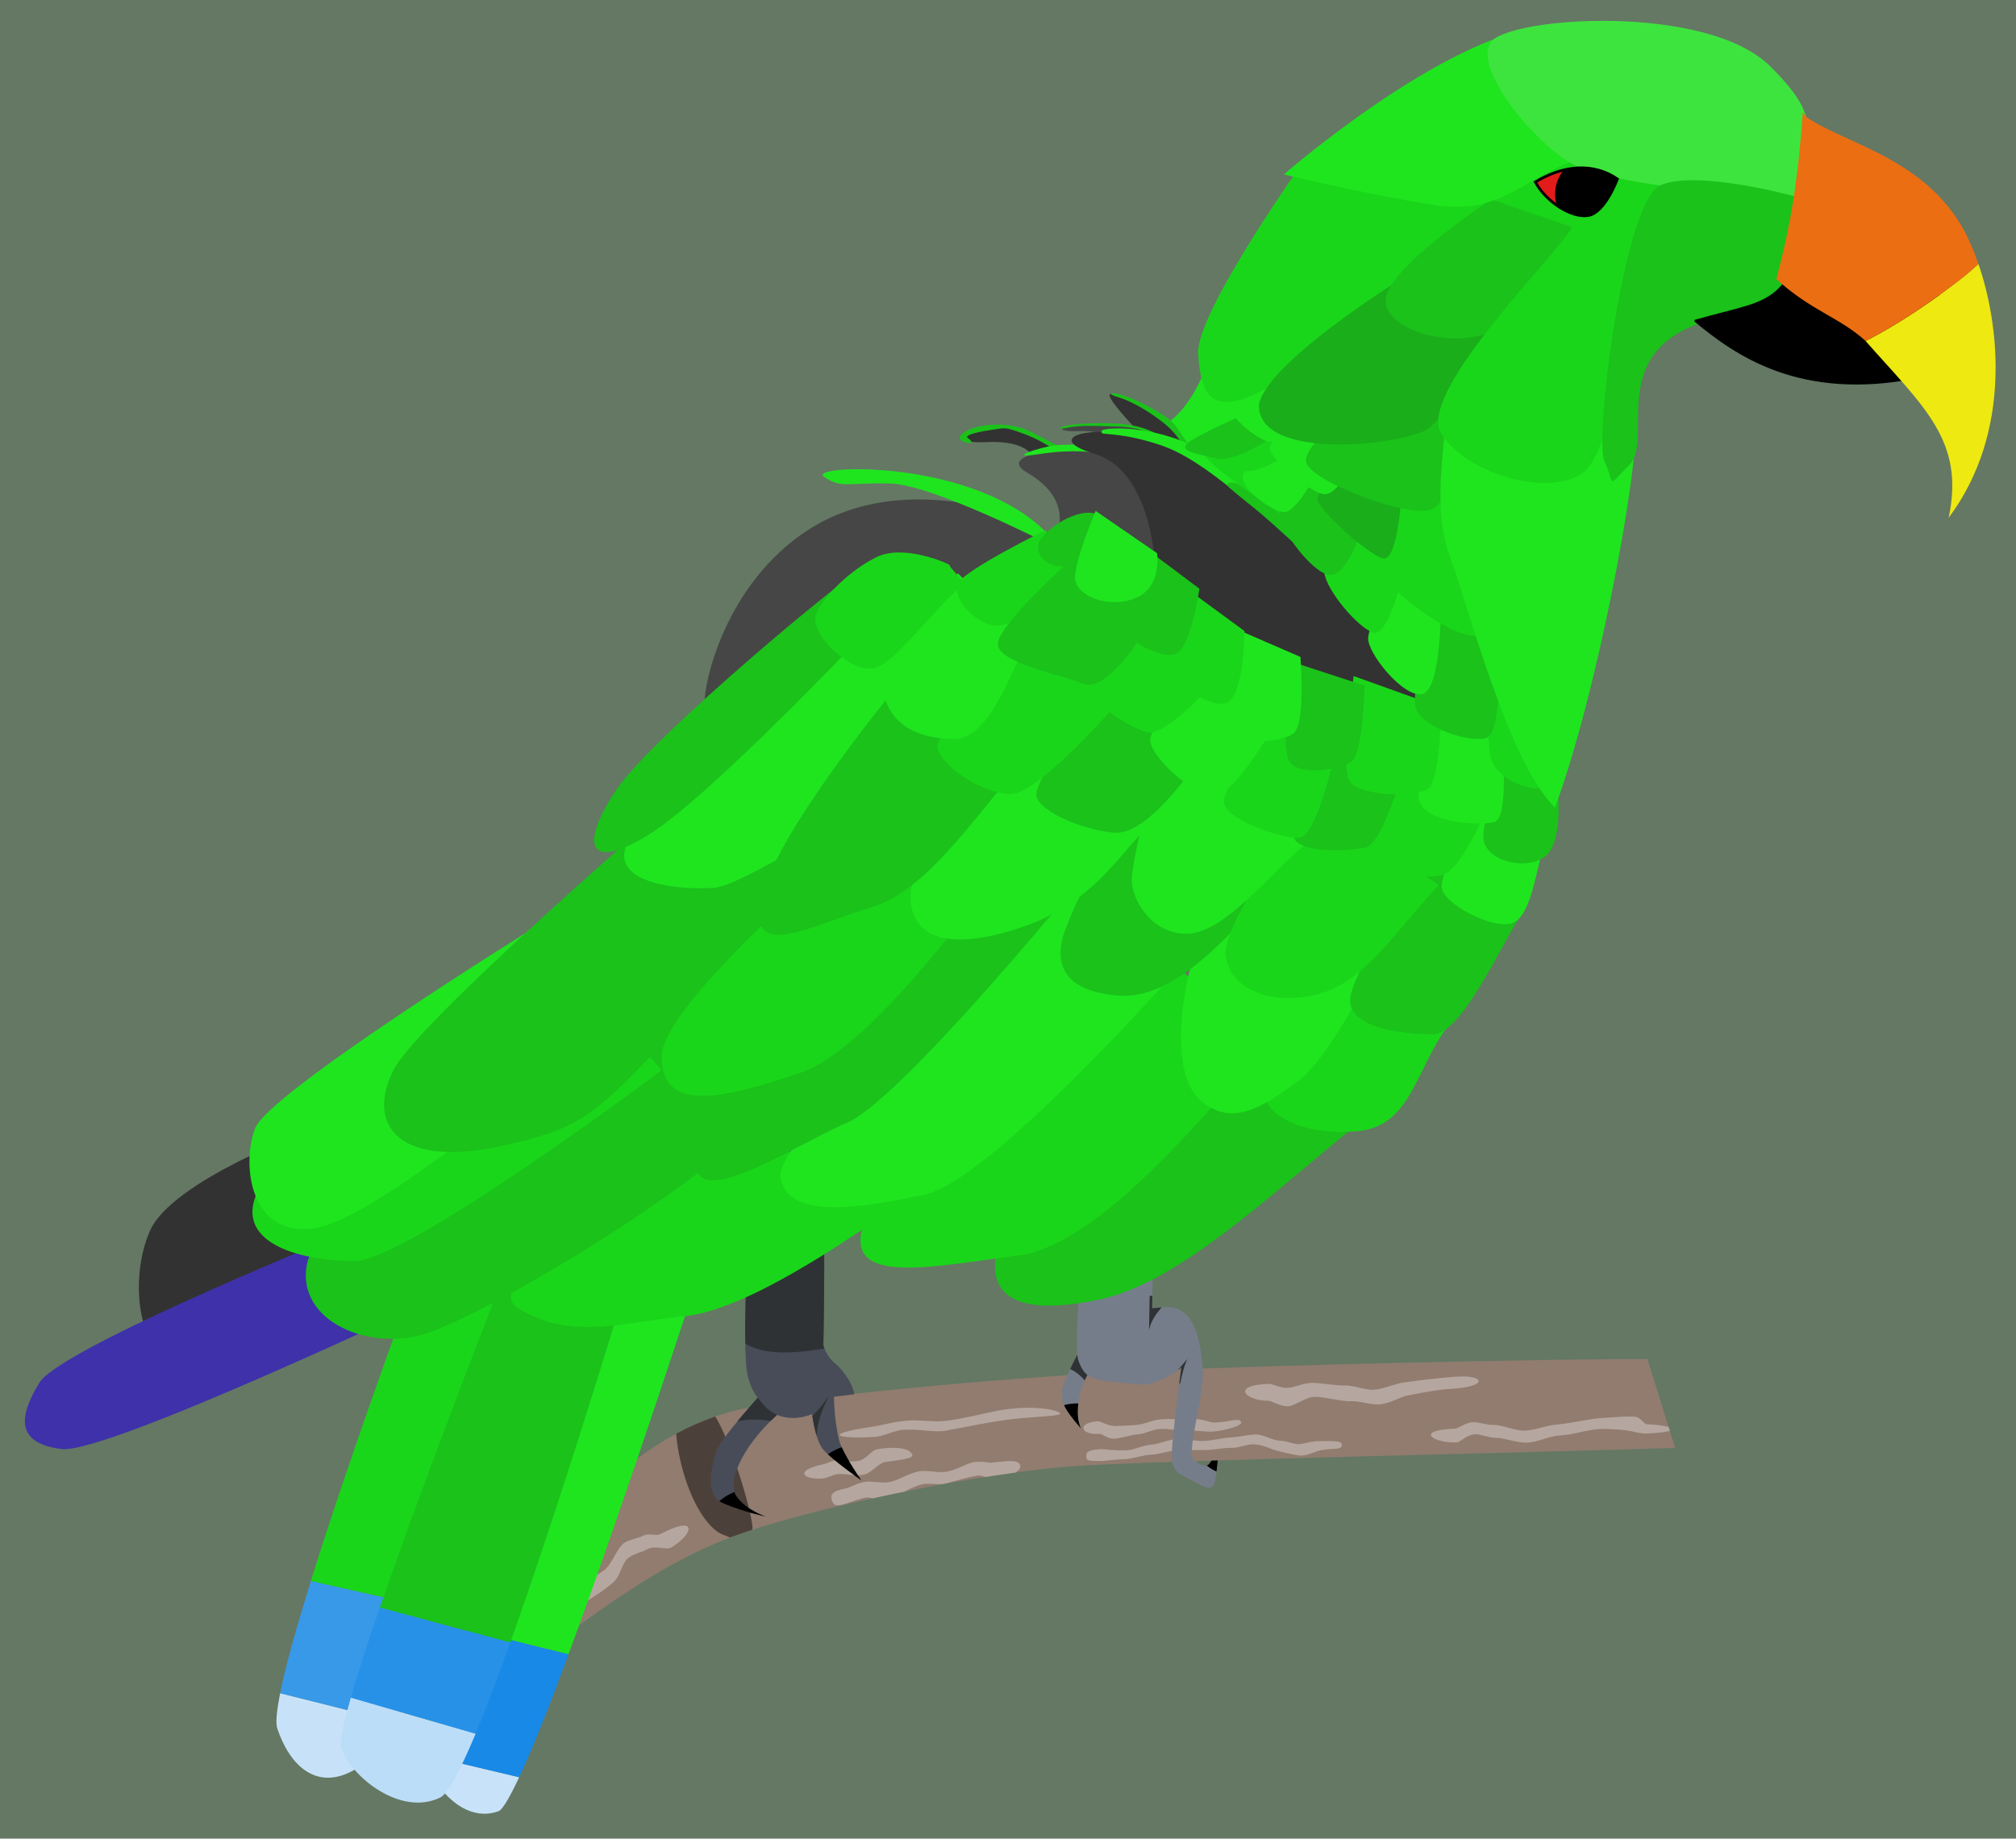 <?xml version="1.0" encoding="UTF-8" standalone="no"?>
<!-- Created with Inkscape (http://www.inkscape.org/) -->

<svg
   xmlns:dc="http://purl.org/dc/elements/1.1/"
   xmlns:cc="http://creativecommons.org/ns#"
   xmlns:rdf="http://www.w3.org/1999/02/22-rdf-syntax-ns#"
   xmlns:svg="http://www.w3.org/2000/svg"
   xmlns="http://www.w3.org/2000/svg"
   xmlns:sodipodi="http://sodipodi.sourceforge.net/DTD/sodipodi-0.dtd"
   xmlns:inkscape="http://www.inkscape.org/namespaces/inkscape"
   width="205.74mm"
   height="187.678mm"
   viewBox="0 0 729 665"
   id="svg2"
   version="1.1"
   inkscape:version="0.91 r13725"
   sodipodi:docname="parrot.svg"
   inkscape:export-filename="C:\Users\Matthew\Desktop\Drawings\parrot_desktop.png"
   inkscape:export-xdpi="146.16542"
   inkscape:export-ydpi="146.16542">
  <title
     id="title4380">Parrot</title>
  <defs
     id="defs4" />
  <sodipodi:namedview
     id="base"
     pagecolor="#ffffff"
     bordercolor="#666666"
     borderopacity="1.0"
     inkscape:pageopacity="0.0"
     inkscape:pageshadow="2"
     inkscape:zoom="1"
     inkscape:cx="223.42194"
     inkscape:cy="483.746"
     inkscape:document-units="px"
     inkscape:current-layer="layer4"
     showgrid="false"
     inkscape:snap-intersection-paths="true"
     inkscape:object-nodes="true"
     inkscape:snap-global="false"
     inkscape:window-width="1536"
     inkscape:window-height="801"
     inkscape:window-x="-8"
     inkscape:window-y="-8"
     inkscape:window-maximized="1"
     showguides="false"
     fit-margin-top="0"
     fit-margin-left="0"
     fit-margin-right="0"
     fit-margin-bottom="0"
     inkscape:object-paths="true" />
  <g
     inkscape:groupmode="layer"
     id="layer2"
     inkscape:label="background"
     transform="translate(9,7.546)"
     sodipodi:insensitive="true">
    <rect
       style="color:#000000;clip-rule:nonzero;display:inline;overflow:visible;visibility:visible;opacity:1;isolation:auto;mix-blend-mode:normal;color-interpolation:sRGB;color-interpolation-filters:linearRGB;solid-color:#000000;solid-opacity:1;fill:#647864;fill-opacity:1;fill-rule:nonzero;stroke:none;stroke-width:3;stroke-linecap:butt;stroke-linejoin:miter;stroke-miterlimit:4;stroke-dasharray:none;stroke-dashoffset:0;stroke-opacity:1;color-rendering:auto;image-rendering:auto;shape-rendering:auto;text-rendering:auto;enable-background:accumulate"
       id="rect4257"
       width="729"
       height="665"
       x="-9"
       y="-7.546"
       ry="0" />
  </g>
  <g
     inkscape:label="body"
     inkscape:groupmode="layer"
     id="layer1"
     style="display:inline"
     sodipodi:insensitive="true"
     transform="translate(73.255,-140.268)">
    <rect
       style="color:#000000;clip-rule:nonzero;display:inline;overflow:visible;visibility:visible;opacity:1;isolation:auto;mix-blend-mode:normal;color-interpolation:sRGB;color-interpolation-filters:linearRGB;solid-color:#000000;solid-opacity:1;fill:#1ad61a;fill-opacity:1;fill-rule:nonzero;stroke:none;stroke-width:1;stroke-linecap:butt;stroke-linejoin:miter;stroke-miterlimit:4;stroke-dasharray:none;stroke-dashoffset:0;stroke-opacity:1;color-rendering:auto;image-rendering:auto;shape-rendering:auto;text-rendering:auto;enable-background:accumulate"
       id="rect4234"
       width="83.527"
       height="48.358"
       x="452.256"
       y="189.615" />
  </g>
  <g
     style="display:none"
     sodipodi:insensitive="true"
     transform="translate(9,7.546)"
     inkscape:label="feet copy"
     id="g4258"
     inkscape:groupmode="layer">
    <path
       style="fill:#917c6f;fill-rule:evenodd;stroke:#000000;stroke-width:1px;stroke-linecap:butt;stroke-linejoin:miter;stroke-opacity:1"
       d="m 208.227,531.953 c 0,0 22.141,-25.304 54.824,-30.575 32.684,-5.272 96.47,-11.07 143.387,-13.179 46.917,-2.109 143.914,-4.217 180.288,-4.217 l 10.016,32.157 c -45.863,1.581 -174.489,4.217 -212.971,6.326 -38.482,2.109 -102.796,16.342 -128.099,25.831 -25.304,9.489 -50.08,27.412 -77.492,49.026"
       id="path4269"
       inkscape:connector-curvature="0"
       sodipodi:nodetypes="cssccssc" />
    <path
       inkscape:connector-curvature="0"
       id="path4309"
       d="m 266.214,496.633 c 0,0 -15.288,16.869 -16.342,21.086 -1.054,4.217 -4.744,15.288 2.636,18.45 7.38,3.163 15.288,4.744 15.288,4.744 0,0 -6.853,-2.109 -10.543,-7.38 -3.69,-5.272 2.636,-19.505 17.923,-32.157"
       style="fill:#767d8a;fill-opacity:1;fill-rule:evenodd;stroke:#000000;stroke-width:1px;stroke-linecap:butt;stroke-linejoin:miter;stroke-opacity:1" />
    <path
       sodipodi:nodetypes="cccscccscc"
       inkscape:connector-curvature="0"
       id="path4311"
       d="m 289.007,439.912 -27.823,10.654 c 0,0 -1.429,21.577 -0.325,36.196 0.768,7.868 4.342,11.595 6.141,13.693 5.928,6.916 16.191,6.228 24.188,-0.545 l -0.755,-2.013 9.488,-1.158 c -0.38,-2.965 -3.18,-8.137 -7.032,-11.216 -2.246,-1.795 -3.834,-5.023 -4.156,-6.531 0.459,-22.048 0.274,-39.08 0.274,-39.08 z"
       style="fill:#767d8a;fill-opacity:1;fill-rule:evenodd;stroke:#000000;stroke-width:1px;stroke-linecap:butt;stroke-linejoin:miter;stroke-opacity:1" />
    <path
       inkscape:connector-curvature="0"
       id="path4313"
       d="m 284.481,502.52 c 0,0 1.054,10.543 4.217,14.233 3.163,3.69 13.706,11.07 13.706,11.07 0,0 -6.853,-10.016 -7.907,-14.233 -1.054,-4.217 -2.636,-13.706 -1.581,-22.141"
       style="fill:#767d8a;fill-opacity:1;fill-rule:evenodd;stroke:#000000;stroke-width:1px;stroke-linecap:butt;stroke-linejoin:miter;stroke-opacity:1" />
    <path
       sodipodi:nodetypes="ccsc"
       inkscape:connector-curvature="0"
       id="path4315"
       d="m 386.011,487.096 c -2.666,2.711 -7.524,14.491 -4.14,21.998 -6.145,-7.124 -6.736,-8.842 -6.947,-12.631 -0.211,-3.789 6.947,-16.42 6.947,-16.42"
       style="fill:#767d8a;fill-opacity:1;fill-rule:evenodd;stroke:#000000;stroke-width:1px;stroke-linecap:butt;stroke-linejoin:miter;stroke-opacity:1" />
    <path
       sodipodi:nodetypes="cssccsssccscssccc"
       inkscape:connector-curvature="0"
       id="path4317"
       d="m 381.438,456.043 c 0,0 -1.933,24.656 -0.482,28.523 1.45,3.868 2.9,5.801 6.768,6.768 3.868,0.967 16.92,1.936 16.92,1.936 7.735,-0.967 13.537,-6.285 13.537,-6.285 0,0 -3.385,25.623 -3.385,30.457 0,4.834 0.001,6.768 4.836,9.186 4.834,2.417 9.668,6.285 10.635,1.934 0.482,-2.168 0.842,-5.295 1.084,-7.889 l -2.293,0.068 c -0.234,0.342 -0.447,0.658 -0.725,1.051 -1.107,1.566 -3.428,0.642 -5.801,-1.449 -2.497,-3.596 4.35,-24.109 3.383,-33.295 -0.967,-9.185 -2.618,-22.278 -13.254,-21.795 -3.627,0.165 -1.732,0.068 -5.054,0.358 l 0.217,-10.4 z"
       style="fill:#767d8a;fill-opacity:1;fill-rule:evenodd;stroke:#000000;stroke-width:1px;stroke-linecap:butt;stroke-linejoin:miter;stroke-opacity:1" />
    <path
       inkscape:connector-curvature="0"
       id="path4319"
       d="m 407.884,452.256 -0.421,20.209"
       style="fill:none;fill-rule:evenodd;stroke:#000000;stroke-width:1px;stroke-linecap:butt;stroke-linejoin:miter;stroke-opacity:1" />
    <path
       inkscape:connector-curvature="0"
       id="path4321"
       d="m 431.35,520.672 -2.293,0.068 c -0.234,0.342 -0.447,0.658 -0.725,1.051 -0.266,0.377 -0.604,0.606 -0.994,0.713 1.031,0.831 2.242,1.622 3.572,2.162 0.174,-1.343 0.322,-2.732 0.439,-3.994 z"
       style="fill:#000000;fill-opacity:1;fill-rule:evenodd;stroke:#000000;stroke-width:1px;stroke-linecap:butt;stroke-linejoin:miter;stroke-opacity:1" />
    <path
       inkscape:connector-curvature="0"
       id="path4323"
       d="m 380.615,500.053 c -1.513,-0.03 -3.166,0.17 -4.838,0.604 0.829,1.965 2.498,4.27 6.094,8.439 -1.203,-2.669 -1.353,-5.878 -0.941,-9.027 -0.106,-0.004 -0.207,-0.013 -0.314,-0.016 z"
       style="fill:#000000;fill-rule:evenodd;stroke:#000000;stroke-width:1px;stroke-linecap:butt;stroke-linejoin:miter;stroke-opacity:1" />
    <path
       inkscape:connector-curvature="0"
       id="path4325"
       d="m 256.564,532.094 c -2.041,0.792 -3.89,1.96 -5.451,3.291 0.415,0.296 0.874,0.562 1.395,0.785 7.38,3.163 15.287,4.744 15.287,4.744 0,0 -6.853,-2.107 -10.543,-7.379 -0.296,-0.423 -0.52,-0.909 -0.688,-1.441 z"
       style="fill:#000000;fill-opacity:1;fill-rule:evenodd;stroke:#000000;stroke-width:1px;stroke-linecap:butt;stroke-linejoin:miter;stroke-opacity:1" />
    <path
       inkscape:connector-curvature="0"
       id="path4327"
       d="m 295.367,515.893 c -1.886,0.661 -3.539,1.538 -4.982,2.564 4.184,3.878 12.02,9.367 12.02,9.367 0,0 -4.894,-7.17 -7.037,-11.932 z"
       style="fill:#000000;fill-opacity:1;fill-rule:evenodd;stroke:#000000;stroke-width:1px;stroke-linecap:butt;stroke-linejoin:miter;stroke-opacity:1" />
  </g>
  <g
     inkscape:groupmode="layer"
     id="layer13"
     inkscape:label="feet"
     transform="translate(9,7.546)"
     style="display:inline"
     sodipodi:insensitive="true">
    <path
       sodipodi:nodetypes="cssccssc"
       inkscape:connector-curvature="0"
       id="path4430"
       d="m 208.227,531.953 c 0,0 22.141,-25.304 54.824,-30.575 32.684,-5.272 96.47,-11.07 143.387,-13.179 46.917,-2.109 143.914,-4.217 180.288,-4.217 l 10.016,32.157 c -45.863,1.581 -174.489,4.217 -212.971,6.326 -38.482,2.109 -102.796,16.342 -128.099,25.831 -25.304,9.489 -50.08,27.412 -77.492,49.026"
       style="fill:#917c6f;fill-rule:evenodd;stroke:none;stroke-width:1px;stroke-linecap:butt;stroke-linejoin:miter;stroke-opacity:1" />
    <path
       style="fill:#4c413a;fill-opacity:1;fill-rule:evenodd;stroke:none;stroke-width:1px;stroke-linecap:butt;stroke-linejoin:miter;stroke-opacity:1"
       d="m 258.629,512.322 c -5.1,1.752 -9.834,3.903 -14.139,6.23 1.01,12.541 6.527,28.968 14.572,35.186 1.737,1.342 3.585,1.65 4.945,2.367 0.222,-0.084 0.442,-0.181 0.664,-0.264 1.195,-0.448 2.521,-0.911 3.908,-1.381 1.082,-0.372 2.224,-0.747 3.404,-1.129 1.5e-4,-6.2e-4 -1.6e-4,-10e-4 0,-0.002 0.056,-0.23 0.109,-0.433 0.168,-0.682 -0.534,-7.507 -8.504,-32.703 -13.523,-40.326 z"
       transform="translate(-9,-7.546)"
       id="path4382"
       inkscape:connector-curvature="0"
       sodipodi:nodetypes="ccsccccccc" />
    <path
       style="fill:#484c58;fill-opacity:1;fill-rule:evenodd;stroke:none;stroke-width:1px;stroke-linecap:butt;stroke-linejoin:miter;stroke-opacity:1"
       d="m 266.214,496.633 c 0,0 -15.288,16.869 -16.342,21.086 -1.054,4.217 -4.744,15.288 2.636,18.45 7.38,3.163 15.288,4.744 15.288,4.744 0,0 -6.853,-2.109 -10.543,-7.38 -3.69,-5.272 2.636,-19.505 17.923,-32.157"
       id="path4424"
       inkscape:connector-curvature="0" />
    <path
       style="fill:#484c58;fill-opacity:1;fill-rule:evenodd;stroke:none;stroke-width:1px;stroke-linecap:butt;stroke-linejoin:miter;stroke-opacity:1"
       d="m 289.007,439.912 -27.823,10.654 c 0,0 -1.429,21.577 -0.325,36.196 0.768,7.868 4.342,11.595 6.141,13.693 5.928,6.916 16.191,6.228 24.188,-0.545 l -0.755,-2.013 9.488,-1.158 c -0.38,-2.965 -3.18,-8.137 -7.032,-11.216 -2.246,-1.795 -3.834,-5.023 -4.156,-6.531 0.459,-22.048 0.274,-39.08 0.274,-39.08 z"
       id="path4332"
       inkscape:connector-curvature="0"
       sodipodi:nodetypes="cccscccscc" />
    <path
       style="fill:#484c58;fill-opacity:1;fill-rule:evenodd;stroke:none;stroke-width:1px;stroke-linecap:butt;stroke-linejoin:miter;stroke-opacity:1"
       d="m 284.481,502.52 c 0,0 1.054,10.543 4.217,14.233 3.163,3.69 13.706,11.07 13.706,11.07 0,0 -6.853,-10.016 -7.907,-14.233 -1.054,-4.217 -2.636,-13.706 -1.581,-22.141"
       id="path4426"
       inkscape:connector-curvature="0" />
    <path
       style="fill:#767d8a;fill-opacity:1;fill-rule:evenodd;stroke:none;stroke-width:1px;stroke-linecap:butt;stroke-linejoin:miter;stroke-opacity:1"
       d="m 386.011,487.096 c -2.666,2.711 -7.524,14.491 -4.14,21.998 -6.145,-7.124 -6.736,-8.842 -6.947,-12.631 -0.211,-3.789 6.947,-16.42 6.947,-16.42"
       id="path4354"
       inkscape:connector-curvature="0"
       sodipodi:nodetypes="ccsc" />
    <path
       style="fill:#b5a79f;fill-opacity:1;fill-rule:evenodd;stroke:none;stroke-width:1px;stroke-linecap:butt;stroke-linejoin:miter;stroke-opacity:1"
       d="m 388.2,506.496 c 1.236,0.171 3.604,1.873 6.464,1.728 2.16,-0.109 5.196,-0.139 7.848,-0.462 2.394,-0.292 4.673,-1.413 7.145,-1.806 4.266,-0.679 8.626,0.254 12.185,-0.157 3.672,-0.424 6.497,1.162 7.944,1.162 5.751,0 9.776,-2.191 10.064,0.109 0.088,0.702 -3.97,2.524 -9.937,3.142 -2.695,0.279 -5.78,-0.459 -9.049,-0.309 -3.338,0.152 -7.158,-0.847 -10.572,-0.59 -2.631,0.199 -5.109,1.689 -7.541,1.885 -3.278,0.264 -6.173,1.454 -8.637,1.612 -2.713,0.175 -4.454,-1.844 -5.519,-1.751 -6.613,0.575 -8.734,-3.99 -0.395,-4.565 z"
       id="path4405"
       inkscape:connector-curvature="0"
       sodipodi:nodetypes="cssssssssssssc" />
    <path
       style="fill:#b5a79f;fill-opacity:1;fill-rule:evenodd;stroke:none;stroke-width:1px;stroke-linecap:butt;stroke-linejoin:miter;stroke-opacity:1"
       d="m 389.128,516.582 c 1.387,-0.05 4.886,0.692 9.673,0.376 2.551,-0.168 5.332,-1.746 8.491,-1.99 2.96,-0.228 5.999,-1.822 9.286,-2.046 3.02,-0.206 6.685,0.851 9.82,0.707 3.21,-0.148 6.556,-1.125 9.686,-1.287 3.069,-0.158 6.055,-0.964 8.885,-1.06 2.878,-0.098 6.277,2.207 8.755,2.231 2.633,0.026 5.7,1.615 7.566,1.222 2.653,-0.558 4.808,-0.983 5.93,-1.019 8.079,-0.252 9.163,0.17 9.006,1.602 -0.165,1.498 -3.179,0.985 -6.945,1.539 -2.573,0.379 -5.06,2.058 -7.929,2.058 -1.192,0 -4.97,-0.85 -8.391,-1.695 -2.627,-0.649 -4.757,-2.116 -8.479,-2.374 -2.273,-0.158 -5.494,1.353 -7.971,1.282 -3.188,-0.092 -6.503,0.796 -9.832,0.772 -3.483,-0.025 -6.851,0.127 -10.254,0.204 -2.987,0.067 -6.295,1.379 -9.017,1.48 -3.371,0.125 -6.47,1.473 -9.132,1.577 -4.718,0.186 -7.806,0.712 -8.894,0.712 -5.438,0 -5.649,-0.061 -5.554,-2.272 0.067,-1.56 2.732,-1.788 5.302,-2.02 z"
       id="path4407"
       inkscape:connector-curvature="0"
       sodipodi:nodetypes="csssssssssssssssssssssc" />
    <path
       style="fill:#767d8a;fill-opacity:1;fill-rule:evenodd;stroke:none;stroke-width:1px;stroke-linecap:butt;stroke-linejoin:miter;stroke-opacity:1"
       d="m 381.438,456.043 c 0,0 -1.933,24.656 -0.482,28.523 1.45,3.868 2.9,5.801 6.768,6.768 3.868,0.967 16.92,1.936 16.92,1.936 7.735,-0.967 13.537,-6.285 13.537,-6.285 0,0 -3.385,25.623 -3.385,30.457 0,4.834 0.001,6.768 4.836,9.186 4.834,2.417 9.668,6.285 10.635,1.934 0.482,-2.168 0.842,-5.295 1.084,-7.889 l -2.293,0.068 c -0.234,0.342 -0.447,0.658 -0.725,1.051 -1.107,1.566 -3.428,0.642 -5.801,-1.449 -2.497,-3.596 4.35,-24.109 3.383,-33.295 -0.967,-9.185 -2.618,-22.278 -13.254,-21.795 -3.627,0.165 -1.732,0.068 -5.054,0.358 l 0.217,-10.4 z"
       id="path4334"
       inkscape:connector-curvature="0"
       sodipodi:nodetypes="cssccsssccscssccc" />
    <path
       style="fill:none;fill-rule:evenodd;stroke:none;stroke-width:1px;stroke-linecap:butt;stroke-linejoin:miter;stroke-opacity:1"
       d="m 407.884,452.256 -0.421,20.209"
       id="path4336"
       inkscape:connector-curvature="0" />
    <path
       style="fill:#000000;fill-opacity:1;fill-rule:evenodd;stroke:none;stroke-width:1px;stroke-linecap:butt;stroke-linejoin:miter;stroke-opacity:1"
       d="m 431.35,520.672 -2.293,0.068 c -0.234,0.342 -0.447,0.658 -0.725,1.051 -0.266,0.377 -0.604,0.606 -0.994,0.713 1.031,0.831 2.242,1.622 3.572,2.162 0.174,-1.343 0.322,-2.732 0.439,-3.994 z"
       id="path4359"
       inkscape:connector-curvature="0" />
    <path
       style="fill:#000000;fill-rule:evenodd;stroke:none;stroke-width:1px;stroke-linecap:butt;stroke-linejoin:miter;stroke-opacity:1"
       d="m 380.615,500.053 c -1.513,-0.03 -3.166,0.17 -4.838,0.604 0.829,1.965 2.498,4.27 6.094,8.439 -1.203,-2.669 -1.353,-5.878 -0.941,-9.027 -0.106,-0.004 -0.207,-0.013 -0.314,-0.016 z"
       id="path4364"
       inkscape:connector-curvature="0" />
    <path
       style="fill:#000000;fill-opacity:1;fill-rule:evenodd;stroke:none;stroke-width:1px;stroke-linecap:butt;stroke-linejoin:miter;stroke-opacity:1"
       d="m 256.564,532.094 c -2.041,0.792 -3.89,1.96 -5.451,3.291 0.415,0.296 0.874,0.562 1.395,0.785 7.38,3.163 15.287,4.744 15.287,4.744 0,0 -6.853,-2.107 -10.543,-7.379 -0.296,-0.423 -0.52,-0.909 -0.688,-1.441 z"
       id="path4370"
       inkscape:connector-curvature="0" />
    <path
       style="fill:#b5a79f;fill-opacity:1;fill-rule:evenodd;stroke:none;stroke-width:1px;stroke-linecap:butt;stroke-linejoin:miter;stroke-opacity:1"
       d="m 289.13,521.924 c 1.188,-0.153 2.433,-1.131 3.929,-1.2 2.699,-0.125 5.873,0.66 8.577,0.061 2.717,-0.602 4.449,-3.821 6.603,-4.169 5.485,-0.885 10.439,-0.708 12.208,1.239 1.769,1.946 -1.415,2.3 -9.2,3.362 -2.692,0.367 -4.845,3.84 -7.714,4.538 -3.098,0.753 -6.357,-0.308 -9.272,-0.147 -2.193,0.121 -4.126,1.526 -6.015,1.625 -6.723,0.354 -10.616,-2.831 0.885,-5.308 z"
       id="path4398"
       inkscape:connector-curvature="0"
       sodipodi:nodetypes="cssssssssc" />
    <path
       style="fill:#000000;fill-opacity:1;fill-rule:evenodd;stroke:none;stroke-width:1px;stroke-linecap:butt;stroke-linejoin:miter;stroke-opacity:1"
       d="m 295.367,515.893 c -1.886,0.661 -3.539,1.538 -4.982,2.564 4.184,3.878 12.02,9.367 12.02,9.367 0,0 -4.894,-7.17 -7.037,-11.932 z"
       id="path4375"
       inkscape:connector-curvature="0" />
    <path
       style="fill:#2f3235;fill-opacity:1;fill-rule:evenodd;stroke:none;stroke-width:1px;stroke-linecap:butt;stroke-linejoin:miter;stroke-opacity:1"
       d="m 298.008,447.457 -17.877,6.846 -10.1,6.492 c -0.251,4.474 -0.729,14.86 -0.523,25.141 6.682,4.231 17.176,3.704 28.625,1.82 -0.186,-0.464 -0.328,-0.886 -0.398,-1.217 0.459,-22.048 0.273,-39.082 0.273,-39.082 z"
       transform="translate(-9,-7.546)"
       id="path4342"
       inkscape:connector-curvature="0" />
    <path
       style="fill:#2f3235;fill-opacity:1;fill-rule:evenodd;stroke:none;stroke-width:1px;stroke-linecap:butt;stroke-linejoin:miter;stroke-opacity:1"
       d="m 274,505.549 c -1.339,1.5 -4.079,4.592 -7.352,8.562 3.986,-0.942 7.929,-0.75 12.043,-0.209 0.736,-0.732 1.514,-1.463 2.311,-2.191 -1.859,-0.804 -3.561,-2.027 -5.002,-3.709 -0.545,-0.636 -1.257,-1.449 -2,-2.453 z"
       transform="translate(-9,-7.546)"
       id="path4349"
       inkscape:connector-curvature="0" />
    <path
       style="fill:#2f3235;fill-opacity:1;fill-rule:evenodd;stroke:none;stroke-width:1px;stroke-linecap:butt;stroke-linejoin:miter;stroke-opacity:1"
       d="m 299.742,504.846 c -1.852,2.542 -3.656,5.126 -5.998,7.232 0.265,1.815 0.747,4.57 1.533,7.145 0.369,-5.381 2.282,-9.95 4.465,-14.377 z"
       transform="translate(-9,-7.546)"
       id="path4363"
       inkscape:connector-curvature="0" />
    <path
       style="fill:#2f3235;fill-opacity:1;fill-rule:evenodd;stroke:none;stroke-width:1px;stroke-linecap:butt;stroke-linejoin:miter;stroke-opacity:1"
       d="m 389.58,489.965 c -0.74,1.392 -1.7,3.249 -2.623,5.191 2.074,0.97 3.784,2.372 5.307,4.111 0.314,-0.723 0.638,-1.366 0.961,-1.969 -1.471,-1.141 -2.372,-2.791 -3.27,-5.186 -0.169,-0.451 -0.289,-1.206 -0.375,-2.148 z"
       transform="translate(-9,-7.546)"
       id="path4368"
       inkscape:connector-curvature="0" />
    <path
       style="fill:#2f3235;fill-opacity:1;fill-rule:evenodd;stroke:none;stroke-width:1px;stroke-linecap:butt;stroke-linejoin:miter;stroke-opacity:1"
       d="m 429.359,491.479 c -1.176,1.447 -2.353,2.854 -3.529,4.133 0.842,-0.633 1.35,-1.08 1.35,-1.08 0,0 -0.324,2.498 -0.74,5.773 l 0.293,0.211 c 0.445,-2.007 1.172,-5.892 2.627,-9.037 z"
       transform="translate(-9,-7.546)"
       id="path4377"
       inkscape:connector-curvature="0" />
    <path
       style="fill:#b5a79f;fill-opacity:1;fill-rule:evenodd;stroke:none;stroke-width:1px;stroke-linecap:butt;stroke-linejoin:miter;stroke-opacity:1"
       d="m 306.343,508.473 c 2.151,-0.12 7.016,-1.768 13.21,-2.24 4.137,-0.315 8.964,0.679 13.611,0.114 7.955,-0.968 16.042,-3.544 23.052,-4.341 8.236,-0.937 14.92,0.041 17.168,1.005 3.909,1.675 -4.546,1.464 -15.567,2.639 -8.579,0.914 -18.851,3.226 -25.155,4.313 -3.808,0.656 -9.025,-0.737 -15.076,-0.372 -3.296,0.199 -7.011,2.364 -10.104,2.559 -12.704,0.801 -20.531,-0.739 -1.141,-3.677 z"
       id="path4396"
       inkscape:connector-curvature="0"
       sodipodi:nodetypes="cssssssssc" />
    <path
       style="fill:#b5a79f;fill-opacity:1;fill-rule:evenodd;stroke:none;stroke-width:1px;stroke-linecap:butt;stroke-linejoin:miter;stroke-opacity:1"
       d="m 365.395,528.434 c -1.848,0 -4.256,0.344 -6.834,0.602 -0.919,0.092 -4.011,-0.753 -6.855,-0.1 -2.989,0.687 -5.809,2.885 -9.932,3.422 -3.125,0.407 -6.345,-0.777 -9.648,-0.148 -3.759,0.715 -7.23,3.283 -10.719,3.852 -3.02,0.492 -6.304,-0.523 -8.664,-0.1 -3.232,0.58 -5.661,2.193 -6.779,2.357 -5.5,1.031 -6.016,2.406 -4.812,5.156 1.203,2.75 7.345,-1.178 12.33,-1.865 0.473,-0.065 1.202,0.113 2.109,0.307 3.753,-0.827 7.578,-1.626 11.43,-2.41 1.909,-0.994 3.923,-2.003 6.188,-2.609 2.569,-0.688 6.162,0.308 8.672,-0.342 4.17,-1.08 8.086,-2.221 11.188,-2.814 1.217,-0.233 2.306,0.095 3.238,0.459 3.663,-0.576 7.279,-1.115 10.82,-1.596 1.408,-0.796 2.055,-1.718 1.75,-2.709 -0.344,-1.117 -1.633,-1.461 -3.48,-1.461 z"
       transform="translate(-9,-7.546)"
       id="path4400"
       inkscape:connector-curvature="0" />
    <path
       style="fill:#b5a79f;fill-opacity:1;fill-rule:evenodd;stroke:none;stroke-width:1px;stroke-linecap:butt;stroke-linejoin:miter;stroke-opacity:1"
       d="m 450.016,492.973 c 1.281,0.051 3.873,1.517 6.492,1.46 2.409,-0.052 5.417,-1.649 8.594,-1.818 2.442,-0.13 9.355,1.077 12.078,0.942 3.317,-0.165 7.459,1.772 10.729,1.539 3.263,-0.233 7.631,-2.199 10.622,-2.614 10.864,-1.508 18.289,-2.186 21.485,-2.186 7.65,0 8.912,3.765 -4.859,4.53 -3.673,0.204 -9.383,1.185 -14.964,2.328 -3.564,0.73 -6.251,2.894 -10.402,3.238 -3.131,0.26 -6.775,-1.269 -10.075,-1.137 -3.882,0.155 -10.338,-1.8 -13.811,-1.554 -2.778,0.197 -6.93,3.296 -9.122,3.374 -2.948,0.105 -5.782,-1.982 -7.15,-1.982 -8.415,0 -13.77,-5.738 0.383,-6.12 z"
       id="path4409"
       inkscape:connector-curvature="0"
       sodipodi:nodetypes="csssssssssssssc" />
    <path
       style="fill:#b5a79f;fill-opacity:1;fill-rule:evenodd;stroke:none;stroke-width:1px;stroke-linecap:butt;stroke-linejoin:miter;stroke-opacity:1"
       d="m 588.652,512.34 c -2.701,0.035 -6.021,0.339 -9.32,0.533 -5.079,0.299 -10.748,1.909 -16.668,2.396 -3.76,0.31 -7.569,2.035 -11.268,2.172 -3.471,0.128 -8.399,-2.172 -11.412,-2.08 -2.377,0.073 -5.355,-1.058 -7.25,-0.977 -2.974,0.128 -5.261,2.252 -6.562,2.332 -15.835,0.671 -6.843,5.502 0.672,4.965 1.278,-0.091 3.539,-2.856 6.715,-2.93 1.82,-0.042 4.972,1.285 7.242,1.291 3.236,0.009 7.362,1.755 11.135,1.748 3.917,-0.007 8,-2.408 12.07,-2.594 5.346,-0.244 10.804,-2.476 15.709,-2.369 3.744,0.081 7.47,0.232 10.51,0.902 2.42,0.534 4.038,0.839 5.861,0.73 4.102,-0.243 6.513,-0.568 7.74,-0.92 l -0.441,-1.422 c -1.805,-0.504 -4.99,-0.907 -7.969,-1.014 -0.973,-0.035 -2.107,-2.514 -4.293,-2.697 -0.739,-0.062 -1.57,-0.08 -2.471,-0.068 z"
       transform="translate(-9,-7.546)"
       id="path4411"
       inkscape:connector-curvature="0" />
    <path
       style="fill:#b5a79f;fill-opacity:1;fill-rule:evenodd;stroke:none;stroke-width:1px;stroke-linecap:butt;stroke-linejoin:miter;stroke-opacity:1"
       d="m 188.998,580.619 c 7.55,-5.58 17.087,-10.007 23.769,-15.848 2.715,-2.373 3.013,-7.075 5.543,-8.922 2.178,-1.591 4.788,-1.916 6.728,-3.056 2.742,-1.61 6.872,0.438 8.658,-0.617 8.127,-4.802 9.974,-12.19 -4.063,-4.802 -1.335,0.703 -4.258,-0.46 -5.859,0.43 -1.791,0.995 -4.958,1.401 -6.937,2.608 -2.597,1.583 -4.734,8.173 -7.381,9.982 -12.494,8.542 -24.89,13.576 -24.89,13.576 z"
       id="path4416"
       inkscape:connector-curvature="0"
       sodipodi:nodetypes="csssssssscc" />
    <path
       style="fill:#2f3235;fill-opacity:1;fill-rule:evenodd;stroke:none;stroke-width:1px;stroke-linecap:butt;stroke-linejoin:miter;stroke-opacity:1"
       d="m 416.699,468.654 -0.98,0.082 -0.219,12.342 c 0.67,-3.261 2.523,-5.87 4.58,-8.201 -0.9,0.046 -1.146,0.076 -3.475,0.279 l 0.094,-4.502 z"
       transform="translate(-9,-7.546)"
       id="path4418"
       inkscape:connector-curvature="0" />
  </g>
  <g
     inkscape:groupmode="layer"
     id="layer12"
     inkscape:label="tail-feathers"
     transform="translate(73.255,-140.268)"
     style="display:inline"
     sodipodi:insensitive="true">
    <path
       style="fill:#c7e2f8;fill-opacity:1;fill-rule:evenodd;stroke:none;stroke-width:1px;stroke-linecap:butt;stroke-linejoin:miter;stroke-opacity:1"
       d="m 131.52,614.689 -39.215,-9.842 c -1.197,6.073 -1.718,10.697 -1.051,12.699 5,15 16,24 31,13 2.343,-1.718 5.579,-7.632 9.266,-15.857 z"
       id="path4419"
       transform="translate(-64.255,147.815)"
       inkscape:connector-curvature="0" />
    <path
       style="fill:#3799e8;fill-opacity:1;fill-rule:evenodd;stroke:none;stroke-width:1px;stroke-linecap:butt;stroke-linejoin:miter;stroke-opacity:1"
       d="m 147.066,574.076 -43.65,-9.83 c -5.022,16.125 -9.152,30.662 -11.111,40.602 l 39.215,9.842 c 4.593,-10.248 9.972,-24.638 15.547,-40.613 z"
       id="path4417"
       transform="translate(-64.255,147.815)"
       inkscape:connector-curvature="0" />
    <path
       style="fill:#1ad61a;fill-opacity:1;fill-rule:evenodd;stroke:none;stroke-width:1px;stroke-linecap:butt;stroke-linejoin:miter;stroke-opacity:1"
       d="m 186.254,449.547 -45,5 c 0,0 -22.94,61.865 -37.838,109.699 l 43.65,9.83 c 18.592,-53.276 39.188,-124.529 39.188,-124.529 z"
       id="path4305"
       transform="translate(-64.255,147.815)"
       inkscape:connector-curvature="0" />
    <path
       style="fill:#c8e3f9;fill-opacity:1;fill-rule:evenodd;stroke:none;stroke-width:1px;stroke-linecap:butt;stroke-linejoin:miter;stroke-opacity:1"
       d="m 178.736,635.246 -32.197,-7.639 c -0.403,2.378 -0.593,4.248 -0.285,4.939 4,9 14,19 25,15 1.55,-0.564 4.256,-5.433 7.482,-12.301 z"
       id="path4403"
       transform="translate(-64.255,147.815)"
       inkscape:connector-curvature="0" />
    <path
       style="fill:#1889e7;fill-opacity:1;fill-rule:evenodd;stroke:none;stroke-width:1px;stroke-linecap:butt;stroke-linejoin:miter;stroke-opacity:1"
       d="m 196.586,590.754 -36.607,-9.051 c -6.738,20.378 -12.06,37.769 -13.439,45.904 l 32.197,7.639 c 4.8,-10.218 11.051,-26.089 17.85,-44.492 z"
       id="path4401"
       transform="translate(-64.255,147.815)"
       inkscape:connector-curvature="0" />
    <path
       style="fill:#1fe51f;fill-opacity:1;fill-rule:evenodd;stroke:none;stroke-width:1px;stroke-linecap:butt;stroke-linejoin:miter;stroke-opacity:1"
       d="m 243.254,454.547 -40,5 c 0,0 -26.357,70.987 -43.275,122.156 l 36.607,9.051 c 21.05,-56.984 46.668,-136.207 46.668,-136.207 z"
       id="path4312"
       transform="translate(-64.255,147.815)"
       inkscape:connector-curvature="0" />
    <path
       style="fill:#bcddf7;fill-opacity:1;fill-rule:evenodd;stroke:none;stroke-width:1px;stroke-linecap:butt;stroke-linejoin:miter;stroke-opacity:1"
       d="m 162.996,619.496 -45.119,-13.043 c -2.569,9.006 -4.305,16.218 -3.623,18.094 4,11 22,25 36,18 2.844,-1.422 7.384,-10.241 12.742,-23.051 z"
       id="path4391"
       transform="translate(-64.255,147.815)"
       inkscape:connector-curvature="0" />
    <path
       style="fill:#2791e7;fill-opacity:1;fill-rule:evenodd;stroke:none;stroke-width:1px;stroke-linecap:butt;stroke-linejoin:miter;stroke-opacity:1"
       d="m 175.525,586.494 -47.17,-12.627 c -4.414,12.762 -7.961,23.76 -10.479,32.586 l 45.119,13.043 c 3.822,-9.137 8.115,-20.666 12.529,-33.002 z"
       id="path4389"
       transform="translate(-64.255,147.815)"
       inkscape:connector-curvature="0" />
    <path
       style="fill:#1ac21a;fill-opacity:1;fill-rule:evenodd;stroke:none;stroke-width:1px;stroke-linecap:butt;stroke-linejoin:miter;stroke-opacity:1"
       d="m 173.254,453.547 c 0,0 -27.397,69.721 -44.898,120.32 l 47.17,12.627 c 19.855,-55.491 42.729,-131.947 42.729,-131.947 l -45,-1 z"
       id="path4307"
       transform="translate(-64.255,147.815)"
       inkscape:connector-curvature="0" />
    <path
       style="fill:#323232;fill-opacity:1;fill-rule:evenodd;stroke:none;stroke-width:1px;stroke-linecap:butt;stroke-linejoin:miter;stroke-opacity:1"
       d="m 38,549.362 c 0,0 -49,18 -57,36 -8,18 -4,47 11,47 15,0 78,-35 78,-35"
       id="path4366"
       inkscape:connector-curvature="0" />
    <path
       style="fill:#3f31a9;fill-opacity:1;fill-rule:evenodd;stroke:none;stroke-width:1px;stroke-linecap:butt;stroke-linejoin:miter;stroke-opacity:1"
       d="m 56,584.362 c 0,0 -107,43 -115,56 -8,13 -8,22 8,24 16,2 134,-54 134,-54"
       id="path4362"
       inkscape:connector-curvature="0" />
  </g>
  <g
     inkscape:groupmode="layer"
     id="layer8"
     inkscape:label="body-feathers-0"
     style="display:inline"
     sodipodi:insensitive="true"
     transform="translate(73.255,-140.268)">
    <path
       style="display:inline;fill:#1fe51f;fill-opacity:1;fill-rule:evenodd;stroke:none;stroke-width:1px;stroke-linecap:butt;stroke-linejoin:miter;stroke-opacity:1"
       d="m 379.593,289.766 c 0,0 -17.73,11.82 -21.821,11.138 -4.091,-0.682 -19.535,-1.864 -10.215,-6.865 9.319,-5.001 14.791,-19.77 14.791,-19.77"
       id="path4303"
       inkscape:connector-curvature="0"
       sodipodi:nodetypes="cssc" />
    <path
       style="fill:#323232;fill-opacity:1;fill-rule:evenodd;stroke:none;stroke-width:1px;stroke-linecap:butt;stroke-linejoin:miter;stroke-opacity:1"
       d="m 301.917,311.659 c 0,0 2.588,-12.364 -18.115,-11.502 -20.703,0.863 -1.15,-8.339 10.927,-4.601 12.077,3.738 23.003,12.364 23.003,12.364"
       id="path4285"
       inkscape:connector-curvature="0"
       sodipodi:nodetypes="cssc" />
    <path
       style="fill:#464646;fill-opacity:1;fill-rule:evenodd;stroke:none;stroke-width:1px;stroke-linecap:butt;stroke-linejoin:miter;stroke-opacity:1"
       d="m 290.685,325.385 c -9.034,-1.86 -43.31,-12.223 -72.273,6.908 -28.962,19.131 -37.465,54.47 -36.933,63.77 0.531,9.3 133.651,-48.89 133.651,-48.89"
       id="path4259"
       inkscape:connector-curvature="0" />
    <path
       style="fill:#1fe51f;fill-opacity:1;fill-rule:evenodd;stroke:none;stroke-width:1px;stroke-linecap:butt;stroke-linejoin:miter;stroke-opacity:1"
       d="m 305.642,336.893 c 0,0 -41.476,-21.232 -56.783,-21.726 -15.307,-0.494 -17.776,1.975 -24.195,-2.469 -6.419,-4.444 55.302,-6.913 81.472,21.232"
       id="path4245"
       inkscape:connector-curvature="0" />
    <path
       style="fill:#464646;fill-opacity:1;fill-rule:evenodd;stroke:none;stroke-width:1px;stroke-linecap:butt;stroke-linejoin:miter;stroke-opacity:1"
       d="m 305.907,339.39 c 0,0 13.131,-16.049 -7.781,-28.208 -15.505,-9.015 35.016,-11.672 46.689,-3.891 11.672,7.781 10.699,44.257 10.699,44.257"
       id="path4271"
       inkscape:connector-curvature="0"
       sodipodi:nodetypes="cssc" />
    <path
       style="fill:#1ac21a;fill-opacity:1;fill-rule:evenodd;stroke:none;stroke-width:1px;stroke-linecap:butt;stroke-linejoin:miter;stroke-opacity:1"
       d="m 307.998,302.884 c 0,0 -5.295,-3.767 -11.811,-6.007 -6.516,-2.24 -5.498,-1.935 -11.607,-1.018 -6.109,0.916 -8.96,2.036 -7.942,2.749 1.018,0.713 3.156,2.851 -1.12,1.527 -4.276,-1.324 0,-4.684 6.109,-5.804 6.109,-1.12 12.524,-0.204 15.884,1.222 3.36,1.425 12.931,6.618 12.931,6.618"
       id="path4289"
       inkscape:connector-curvature="0" />
    <path
       style="fill:#1fe51f;fill-opacity:1;fill-rule:evenodd;stroke:none;stroke-width:1px;stroke-linecap:butt;stroke-linejoin:miter;stroke-opacity:1"
       d="m 322.546,303.988 c 0,0 -7.331,-1.44 -20.028,0.524 -12.698,1.964 -0.131,-2.487 5.629,-3.142 5.76,-0.655 15.054,0 15.054,0"
       id="path4279"
       inkscape:connector-curvature="0"
       sodipodi:nodetypes="cssc" />
    <path
       style="fill:#464646;fill-opacity:1;fill-rule:evenodd;stroke:none;stroke-width:1px;stroke-linecap:butt;stroke-linejoin:miter;stroke-opacity:1"
       d="m 327.597,298.365 c 0,0 -3.092,-2.554 -11.157,-2.151 -8.066,0.403 -10.216,-2.823 12.367,-2.285 22.584,0.538 25.138,12.502 25.138,12.502"
       id="path4291"
       inkscape:connector-curvature="0" />
    <path
       style="fill:#323232;fill-opacity:1;fill-rule:evenodd;stroke:none;stroke-width:1px;stroke-linecap:butt;stroke-linejoin:miter;stroke-opacity:1"
       d="m 344.814,351.062 c 0,0 0.486,-39.88 -22.372,-46.689 -22.858,-6.809 6.809,-13.617 32.098,0 14.565,7.843 53.984,42.798 61.765,53.984 7.781,11.186 48.634,71.978 48.634,71.978"
       id="path4275"
       inkscape:connector-curvature="0"
       sodipodi:nodetypes="csssc" />
    <path
       style="fill:#323232;fill-opacity:1;fill-rule:evenodd;stroke:none;stroke-width:1px;stroke-linecap:butt;stroke-linejoin:miter;stroke-opacity:1"
       d="m 356.153,301.907 c 0,0 -2.999,-7.354 -16.487,-14.507 -13.489,-7.153 -18.189,-8.584 1.839,12.262"
       id="path4295"
       inkscape:connector-curvature="0"
       sodipodi:nodetypes="csc" />
    <path
       style="fill:#1ac21a;fill-opacity:1;fill-rule:evenodd;stroke:none;stroke-width:1px;stroke-linecap:butt;stroke-linejoin:miter;stroke-opacity:1"
       d="m 345.784,298.918 c 0,0 -4.433,-4.121 -15.422,-4.433 -10.989,-0.312 -13.736,-0.312 -18.045,0.562 -4.308,0.874 -2.997,-1.561 11.676,-1.748 14.673,-0.187 18.919,2.935 22.415,4.558"
       id="path4293"
       inkscape:connector-curvature="0" />
    <path
       style="fill:#1ac21a;fill-opacity:1;fill-rule:evenodd;stroke:none;stroke-width:1px;stroke-linecap:butt;stroke-linejoin:miter;stroke-opacity:1"
       d="m 353.757,300.237 c 0,0 -1.659,-3.319 -6.15,-6.931 -4.49,-3.612 -11.128,-7.809 -16.79,-9.469 -5.662,-1.659 -0.683,-2.636 9.273,2.44 9.957,5.076 11.128,7.028 12.788,9.469 1.659,2.44 4.295,6.345 4.295,6.345"
       id="path4297"
       inkscape:connector-curvature="0" />
    <path
       style="fill:#1fe51f;fill-opacity:1;fill-rule:evenodd;stroke:#1fe51f;stroke-width:1px;stroke-linecap:butt;stroke-linejoin:miter;stroke-opacity:1"
       d="m 371.985,316.381 c -14.379,-11.45 -21.302,-14.379 -27.426,-16.243 -6.124,-1.864 -10.917,-2.929 -18.107,-3.462 -7.189,-0.533 27.888,-6.699 52.96,21.143"
       id="path4281"
       inkscape:connector-curvature="0"
       sodipodi:nodetypes="cssc" />
    <path
       style="fill:#1ac21a;fill-opacity:1;fill-rule:evenodd;stroke:#1ac21a;stroke-width:1px;stroke-linecap:butt;stroke-linejoin:miter;stroke-opacity:1"
       d="m 403.139,343.807 c -6.391,-5.858 -15.71,-14.379 -19.438,-17.574 -3.728,-3.195 -7.988,-6.391 -11.982,-9.852 -3.994,-3.462 14.603,0.701 33.658,23.26"
       id="path4283"
       inkscape:connector-curvature="0"
       sodipodi:nodetypes="cssc" />
  </g>
  <g
     inkscape:groupmode="layer"
     id="layer9"
     inkscape:label="body-feathers-0-1"
     style="display:inline"
     sodipodi:insensitive="true"
     transform="translate(73.255,-140.268)">
    <path
       style="fill:#1ad61a;fill-opacity:1;fill-rule:evenodd;stroke:none;stroke-width:1px;stroke-linecap:butt;stroke-linejoin:miter;stroke-opacity:1"
       d="m 396.564,330.5 c 0,0 -28.302,-18.072 -33.757,-24.892 -5.456,-6.82 36.144,16.367 36.144,16.367"
       id="path4287"
       inkscape:connector-curvature="0" />
  </g>
  <g
     inkscape:groupmode="layer"
     id="layer7"
     inkscape:label="body-feathers"
     sodipodi:insensitive="true"
     style="display:inline"
     transform="translate(73.255,-140.268)">
    <path
       style="fill:#1ad61a;fill-opacity:1;fill-rule:evenodd;stroke:none;stroke-width:1px;stroke-linecap:butt;stroke-linejoin:miter;stroke-opacity:1"
       d="m 258,571.362 c -29,21 -63,43 -84,45 -21,2 -41,9 -60,-3 -19,-12 77,-63 77,-63"
       id="path4270"
       inkscape:connector-curvature="0" />
    <path
       style="fill:#1ac21a;fill-opacity:1;fill-rule:evenodd;stroke:none;stroke-width:1px;stroke-linecap:butt;stroke-linejoin:miter;stroke-opacity:1"
       d="m 206,540.362 c -23,28 -107,78 -128,83 -21,5 -45,-7 -40,-27 5,-20 140,-86 140,-86"
       id="path4274"
       inkscape:connector-curvature="0" />
    <path
       style="fill:#1ad61a;fill-opacity:1;fill-rule:evenodd;stroke:none;stroke-width:1px;stroke-linecap:butt;stroke-linejoin:miter;stroke-opacity:1"
       d="m 166,527.362 c 0,0 -92,69 -111,69 -19,0 -42,-6 -36,-23 6,-17 115,-82 115,-82"
       id="path4276"
       inkscape:connector-curvature="0" />
    <path
       style="fill:#1fe51f;fill-opacity:1;fill-rule:evenodd;stroke:none;stroke-width:1px;stroke-linecap:butt;stroke-linejoin:miter;stroke-opacity:1"
       d="m 138,517.362 c 0,0 -73,63 -97,67 -24,4 -27,-23 -22,-36 5,-13 100,-72 100,-72"
       id="path4278"
       inkscape:connector-curvature="0" />
    <path
       style="fill:#1ac21a;fill-opacity:1;fill-rule:evenodd;stroke:none;stroke-width:1px;stroke-linecap:butt;stroke-linejoin:miter;stroke-opacity:1"
       d="m 221,462.362 c -80,78 -72,83 -111,92 -39,9 -51,-7 -41,-27 10,-20 124,-117 124,-117"
       id="path4280"
       inkscape:connector-curvature="0" />
    <path
       style="fill:#1ac21a;fill-opacity:1;fill-rule:evenodd;stroke:none;stroke-width:1px;stroke-linecap:butt;stroke-linejoin:miter;stroke-opacity:1"
       d="m 417,547.362 c -31,25 -64,57 -93,63 -29,6 -40,-1 -37,-17 3,-16 92,-81 92,-81"
       id="path4284"
       inkscape:connector-curvature="0" />
    <path
       style="fill:#1ad61a;fill-opacity:1;fill-rule:evenodd;stroke:none;stroke-width:1px;stroke-linecap:butt;stroke-linejoin:miter;stroke-opacity:1"
       d="m 385,518.362 c -14,14 -58,72 -90,76 -32,4 -66,12 -55,-14 11,-26 98,-103 98,-103"
       id="path4286"
       inkscape:connector-curvature="0" />
    <path
       style="fill:#1fe51f;fill-opacity:1;fill-rule:evenodd;stroke:none;stroke-width:1px;stroke-linecap:butt;stroke-linejoin:miter;stroke-opacity:1"
       d="m 352,491.362 c 0,0 -67,76 -91,81 -24,5 -49,9 -52,-6 -3,-15 100,-116 100,-116"
       id="path4288"
       inkscape:connector-curvature="0" />
    <path
       style="fill:#1ac21a;fill-opacity:1;fill-rule:evenodd;stroke:none;stroke-width:1px;stroke-linecap:butt;stroke-linejoin:miter;stroke-opacity:1"
       d="m 315,461.362 c 0,0 -63,77 -82,85 -19,8 -60,36 -54,10 6,-26 102,-110 102,-110"
       id="path4290"
       inkscape:connector-curvature="0" />
    <path
       style="fill:#1ad61a;fill-opacity:1;fill-rule:evenodd;stroke:none;stroke-width:1px;stroke-linecap:butt;stroke-linejoin:miter;stroke-opacity:1"
       d="m 286,457.362 c 0,0 -43,62 -70,71 -27,9 -50,15 -50,-6 0,-21 83,-89 83,-89"
       id="path4282"
       inkscape:connector-curvature="0" />
    <path
       style="fill:#1ad61a;fill-opacity:1;fill-rule:evenodd;stroke:none;stroke-width:1px;stroke-linecap:butt;stroke-linejoin:miter;stroke-opacity:1"
       d="m 452,509.362 c -13,15 -14,38 -34,40 -20,2 -39,-6 -34,-21 5,-15 33,-41 33,-41"
       id="path4292"
       inkscape:connector-curvature="0" />
    <path
       style="fill:#1fe51f;fill-opacity:1;fill-rule:evenodd;stroke:none;stroke-width:1px;stroke-linecap:butt;stroke-linejoin:miter;stroke-opacity:1"
       d="m 422,493.362 c 0,0 -15,30 -26,38 -11,8 -24,18 -36,6 -12,-12 -4,-51 3,-63"
       id="path4294"
       inkscape:connector-curvature="0" />
    <path
       style="fill:#1ac21a;fill-opacity:1;fill-rule:evenodd;stroke:none;stroke-width:1px;stroke-linecap:butt;stroke-linejoin:miter;stroke-opacity:1"
       d="m 383,467.362 c -6,2 -28,35 -52,33 -24,-2 -22,-16 -19,-24 3,-8 15,-34 21,-39"
       id="path4296"
       inkscape:connector-curvature="0" />
    <path
       style="fill:#1fe51f;fill-opacity:1;fill-rule:evenodd;stroke:none;stroke-width:1px;stroke-linecap:butt;stroke-linejoin:miter;stroke-opacity:1"
       d="m 344,438.362 c -9,4 -18,27 -47,37 -29,10 -41,3 -41,-11 0,-14 31,-55 31,-55"
       id="path4298"
       inkscape:connector-curvature="0" />
    <path
       style="fill:#1fe51f;fill-opacity:1;fill-rule:evenodd;stroke:none;stroke-width:1px;stroke-linecap:butt;stroke-linejoin:miter;stroke-opacity:1"
       d="m 287,396.362 c -12,13 -88,64 -102,65 -14,1 -39,-2 -31,-17 8,-15 109,-95 116,-100"
       id="path4302"
       inkscape:connector-curvature="0" />
    <path
       style="fill:#1ac21a;fill-opacity:1;fill-rule:evenodd;stroke:none;stroke-width:1px;stroke-linecap:butt;stroke-linejoin:miter;stroke-opacity:1"
       d="m 299,414.362 c -15,13 -34,47 -57,54 -23,7 -45,20 -40,-3 5,-23 46,-73 46,-73"
       id="path4300"
       inkscape:connector-curvature="0" />
    <path
       style="fill:#1ac21a;fill-opacity:1;fill-rule:evenodd;stroke:none;stroke-width:1px;stroke-linecap:butt;stroke-linejoin:miter;stroke-opacity:1"
       d="m 245,363.362 c 0,0 -61,65 -84,79 -23,14 -24,2 -11,-17 13,-19 87,-81 95,-84"
       id="path4304"
       inkscape:connector-curvature="0" />
    <path
       style="fill:#1ac21a;fill-opacity:1;fill-rule:evenodd;stroke:none;stroke-width:1px;stroke-linecap:butt;stroke-linejoin:miter;stroke-opacity:1"
       d="m 476,472.362 c -7,11 -21,42 -31,42 -10,0 -31,-2 -30,-13 1,-11 29,-52 29,-52"
       id="path4306"
       inkscape:connector-curvature="0" />
    <path
       style="fill:#1ad61a;fill-opacity:1;fill-rule:evenodd;stroke:none;stroke-width:1px;stroke-linecap:butt;stroke-linejoin:miter;stroke-opacity:1"
       d="m 447,460.362 c -15,16 -26,34 -42,39 -16,5 -33,0 -35,-13 -2,-13 32,-56 32,-56"
       id="path4308"
       inkscape:connector-curvature="0" />
    <path
       style="fill:#1fe51f;fill-opacity:1;fill-rule:evenodd;stroke:none;stroke-width:1px;stroke-linecap:butt;stroke-linejoin:miter;stroke-opacity:1"
       d="m 399,445.362 c -13,11 -28.995,31.551 -41.995,32.551 -13,1 -21.005,-11.551 -21.005,-19.551 0,-8 11,-50 11,-50"
       id="path4310"
       inkscape:connector-curvature="0"
       sodipodi:nodetypes="cssc" />
    <path
       style="fill:#1ac21a;fill-opacity:1;fill-rule:evenodd;stroke:none;stroke-width:1px;stroke-linecap:butt;stroke-linejoin:miter;stroke-opacity:1"
       d="m 360.251,415.414 c -6.66,9.082 -19.98,26.64 -30.273,26.035 -10.293,-0.605 -27.246,-7.266 -28.457,-13.32 -1.211,-6.055 24.824,-41.777 24.824,-41.777"
       id="path4230"
       inkscape:connector-curvature="0" />
    <path
       style="fill:#1ad61a;fill-opacity:1;fill-rule:evenodd;stroke:none;stroke-width:1px;stroke-linecap:butt;stroke-linejoin:miter;stroke-opacity:1"
       d="m 335.427,389.379 c 0,0 -32.695,38.75 -43.593,38.144 -10.898,-0.605 -25.43,-10.898 -26.035,-16.953 -0.605,-6.055 29.668,-39.961 29.668,-39.961"
       id="path4232"
       inkscape:connector-curvature="0" />
    <path
       style="fill:#1fe51f;fill-opacity:1;fill-rule:evenodd;stroke:none;stroke-width:1px;stroke-linecap:butt;stroke-linejoin:miter;stroke-opacity:1"
       d="m 298.494,371.82 c -6.055,10.898 -13.926,35.722 -26.64,35.722 -12.715,0 -21.797,-4.844 -24.824,-13.926 -3.027,-9.082 26.035,-46.015 26.035,-46.015"
       id="path4240"
       inkscape:connector-curvature="0" />
    <path
       style="fill:#1ad61a;fill-opacity:1;fill-rule:evenodd;stroke:none;stroke-width:1px;stroke-linecap:butt;stroke-linejoin:miter;stroke-opacity:1"
       d="m 275.486,351.234 c -12.715,10.898 -25.43,29.668 -33.301,30.879 -7.871,1.211 -22.307,-12.047 -20.491,-19.313 0.978,-3.913 9.974,-14.982 21.775,-20.924 10.113,-5.092 25.935,2.319 25.935,2.319"
       id="path4242"
       inkscape:connector-curvature="0"
       sodipodi:nodetypes="csssc" />
    <path
       style="fill:#1fe51f;fill-opacity:1;fill-rule:evenodd;stroke:none;stroke-width:1px;stroke-linecap:butt;stroke-linejoin:miter;stroke-opacity:1"
       d="m 486.188,442.054 c -4.238,12.715 -5.449,29.668 -12.715,32.09 -7.266,2.422 -25.43,-7.266 -25.43,-13.32 0,-6.055 13.32,-32.695 13.32,-32.695"
       id="path4244"
       inkscape:connector-curvature="0" />
    <path
       style="fill:#1ad61a;fill-opacity:1;fill-rule:evenodd;stroke:none;stroke-width:1px;stroke-linecap:butt;stroke-linejoin:miter;stroke-opacity:1"
       d="m 464.997,431.156 c 0,0 -9.082,23.008 -16.348,25.43 -7.266,2.422 -21.797,-1.816 -25.43,-9.082 -3.633,-7.266 11.504,-34.511 11.504,-34.511"
       id="path4246"
       inkscape:connector-curvature="0" />
    <path
       style="fill:#1ac21a;fill-opacity:1;fill-rule:evenodd;stroke:none;stroke-width:1px;stroke-linecap:butt;stroke-linejoin:miter;stroke-opacity:1"
       d="m 435.934,416.625 c -3.633,5.449 -9.082,29.062 -15.742,30.273 -6.66,1.211 -20.586,1.816 -24.824,-2.422 -4.238,-4.238 9.687,-38.75 9.687,-38.75"
       id="path4248"
       inkscape:connector-curvature="0" />
    <path
       style="fill:#1ad61a;fill-opacity:1;fill-rule:evenodd;stroke:none;stroke-width:1px;stroke-linecap:butt;stroke-linejoin:miter;stroke-opacity:1"
       d="m 408.689,416.019 c 0,0 -6.055,26.64 -12.109,27.246 -6.055,0.605 -29.062,-7.266 -27.246,-13.926 1.816,-6.66 15.137,-32.09 15.137,-32.09"
       id="path4250"
       inkscape:connector-curvature="0" />
    <path
       style="fill:#1fe51f;fill-opacity:1;fill-rule:evenodd;stroke:none;stroke-width:1px;stroke-linecap:butt;stroke-linejoin:miter;stroke-opacity:1"
       d="m 387.497,402.699 c 0,0 -14.531,25.43 -21.797,25.43 -7.266,0 -23.613,-14.531 -23.008,-20.586 0.605,-6.055 22.402,-26.64 22.402,-26.64"
       id="path4252"
       inkscape:connector-curvature="0" />
    <path
       style="fill:#1ad61a;fill-opacity:1;fill-rule:evenodd;stroke:none;stroke-width:1px;stroke-linecap:butt;stroke-linejoin:miter;stroke-opacity:1"
       d="m 367.517,385.14 c 0,0 -18.769,21.797 -26.035,19.98 -7.266,-1.816 -24.219,-13.926 -24.219,-18.769 0,-4.844 25.43,-23.613 25.43,-23.613"
       id="path4254"
       inkscape:connector-curvature="0" />
    <path
       style="fill:#1ad61a;fill-opacity:1;fill-rule:evenodd;stroke:none;stroke-width:1px;stroke-linecap:butt;stroke-linejoin:miter;stroke-opacity:1"
       d="m 316.724,345.578 c -8.503,6.643 -22.054,21.788 -30.025,20.991 -7.971,-0.797 -15.411,-10.097 -13.817,-14.88 1.594,-4.783 31.885,-19.662 31.885,-19.662"
       id="path4261"
       inkscape:connector-curvature="0" />
    <path
       style="fill:#1ac21a;fill-opacity:1;fill-rule:evenodd;stroke:none;stroke-width:1px;stroke-linecap:butt;stroke-linejoin:miter;stroke-opacity:1"
       d="m 342.087,366.371 c 0,0 -14.531,24.824 -23.613,21.191 -9.082,-3.633 -29.668,-7.266 -30.879,-13.926 -1.211,-6.66 29.668,-33.906 29.668,-33.906"
       id="path4256"
       inkscape:connector-curvature="0" />
    <path
       style="fill:#1ac21a;fill-opacity:1;fill-rule:evenodd;stroke:none;stroke-width:1px;stroke-linecap:butt;stroke-linejoin:miter;stroke-opacity:1"
       d="m 489.817,423.796 c 0,0 2.963,21.726 -4.938,26.663 -7.9,4.938 -21.726,0.494 -21.726,-7.407 0,-7.9 7.407,-32.095 7.407,-32.095"
       id="path4247"
       inkscape:connector-curvature="0" />
    <path
       style="fill:#1fe51f;fill-opacity:1;fill-rule:evenodd;stroke:none;stroke-width:1px;stroke-linecap:butt;stroke-linejoin:miter;stroke-opacity:1"
       d="m 469.573,403.552 c 0,0 3.456,32.589 -2.469,34.07 -5.925,1.481 -25.182,0 -27.157,-7.9 -1.975,-7.9 4.444,-35.057 4.444,-35.057"
       id="path4249"
       inkscape:connector-curvature="0" />
    <path
       style="fill:#1ad61a;fill-opacity:1;fill-rule:evenodd;stroke:none;stroke-width:1px;stroke-linecap:butt;stroke-linejoin:miter;stroke-opacity:1"
       d="m 447.847,396.145 c 0,0 0,26.663 -4.938,29.626 -4.938,2.963 -24.688,2.469 -28.145,-2.963 -3.456,-5.431 1.481,-38.02 1.481,-38.02"
       id="path4251"
       inkscape:connector-curvature="0" />
    <path
       style="fill:#1ac21a;fill-opacity:1;fill-rule:evenodd;stroke:none;stroke-width:1px;stroke-linecap:butt;stroke-linejoin:miter;stroke-opacity:1"
       d="m 420.196,388.245 c 0,0 -0.494,23.701 -4.444,27.157 -3.95,3.456 -20.738,5.925 -23.207,-0.494 -2.469,-6.419 0.494,-35.551 0.494,-35.551"
       id="path4253"
       inkscape:connector-curvature="0" />
    <path
       style="fill:#1fe51f;fill-opacity:1;fill-rule:evenodd;stroke:none;stroke-width:1px;stroke-linecap:butt;stroke-linejoin:miter;stroke-opacity:1"
       d="m 396.989,377.876 c 0,0 1.975,24.195 -2.469,27.651 -4.444,3.456 -23.701,4.938 -24.195,-2.469 -0.494,-7.407 3.95,-35.057 3.95,-35.057"
       id="path4255"
       inkscape:connector-curvature="0" />
    <path
       style="fill:#1ad61a;fill-opacity:1;fill-rule:evenodd;stroke:none;stroke-width:1px;stroke-linecap:butt;stroke-linejoin:miter;stroke-opacity:1"
       d="m 376.744,368.494 c 0,0 0,22.22 -5.925,25.676 -5.925,3.456 -20.738,-7.9 -20.738,-12.344 0,-4.444 4.444,-29.626 4.444,-29.626"
       id="path4257"
       inkscape:connector-curvature="0" />
    <path
       style="fill:#1ac21a;fill-opacity:1;fill-rule:evenodd;stroke:none;stroke-width:1px;stroke-linecap:butt;stroke-linejoin:miter;stroke-opacity:1"
       d="m 360.45,353.188 c 0,0 -2.963,21.726 -8.888,23.701 -5.925,1.975 -21.232,-7.407 -20.738,-11.85 0.494,-4.444 9.875,-26.663 9.875,-26.663"
       id="path4260"
       inkscape:connector-curvature="0" />
    <path
       style="fill:#1ac21a;fill-opacity:1;fill-rule:evenodd;stroke:none;stroke-width:1px;stroke-linecap:butt;stroke-linejoin:miter;stroke-opacity:1"
       d="m 327.308,338.944 c 0,0 -14.268,7.134 -18.592,6.053 -4.324,-1.081 -7.134,-3.891 -6.486,-7.783 0.649,-3.891 12.323,-13.187 20.538,-11.242"
       id="path4264"
       inkscape:connector-curvature="0" />
    <path
       style="fill:#1fe51f;fill-opacity:1;fill-rule:evenodd;stroke:none;stroke-width:1px;stroke-linecap:butt;stroke-linejoin:miter;stroke-opacity:1"
       d="m 345.143,340.35 c 0,0 1.975,12.344 -7.9,16.294 -9.875,3.95 -21.232,-0.988 -21.726,-6.913 -0.494,-5.925 7.407,-24.688 7.407,-24.688"
       id="path4262"
       inkscape:connector-curvature="0" />
  </g>
  <g
     inkscape:groupmode="layer"
     id="layer10"
     inkscape:label="body-feathers-2"
     style="display:inline"
     sodipodi:insensitive="true"
     transform="translate(73.255,-140.268)">
    <path
       style="fill:#1ad61a;fill-opacity:1;fill-rule:evenodd;stroke:none;stroke-width:1px;stroke-linecap:butt;stroke-linejoin:miter;stroke-opacity:1"
       d="m 487.726,384.971 c 0,0 7.259,36.296 1.361,39.472 -5.898,3.176 -22.231,-0.907 -23.592,-11.796 -1.361,-10.889 0,-38.111 0,-38.111"
       id="path4263"
       inkscape:connector-curvature="0" />
    <path
       style="fill:#1ac21a;fill-opacity:1;fill-rule:evenodd;stroke:none;stroke-width:1px;stroke-linecap:butt;stroke-linejoin:miter;stroke-opacity:1"
       d="m 468.671,377.258 c 0,0 1.361,28.129 -4.537,29.944 -5.898,1.815 -23.139,-3.63 -25.407,-10.889 -2.268,-7.259 7.713,-39.472 7.713,-39.472"
       id="path4266"
       inkscape:connector-curvature="0" />
    <path
       style="fill:#1fe51f;fill-opacity:1;fill-rule:evenodd;stroke:none;stroke-width:1px;stroke-linecap:butt;stroke-linejoin:miter;stroke-opacity:1"
       d="m 447.801,360.471 c 0,0 0,29.49 -6.805,30.852 -6.805,1.361 -19.963,-14.972 -19.509,-20.416 0.454,-5.444 9.981,-27.676 9.981,-27.676"
       id="path4268"
       inkscape:connector-curvature="0" />
    <path
       style="fill:#1ad61a;fill-opacity:1;fill-rule:evenodd;stroke:none;stroke-width:1px;stroke-linecap:butt;stroke-linejoin:miter;stroke-opacity:1"
       d="m 434.19,347.768 c 0,0 -5.444,23.139 -10.889,21.324 -5.444,-1.815 -16.787,-14.972 -17.694,-21.778 -0.907,-6.805 13.157,-18.602 13.157,-18.602"
       id="path4272"
       inkscape:connector-curvature="0"
       sodipodi:nodetypes="cssc" />
    <path
       style="fill:#1ac21a;fill-opacity:1;fill-rule:evenodd;stroke:none;stroke-width:1px;stroke-linecap:butt;stroke-linejoin:miter;stroke-opacity:1"
       d="m 419.218,331.435 c 0,0 -5.444,17.694 -11.796,16.787 -6.352,-0.907 -18.148,-16.787 -17.694,-21.778 0.454,-4.991 10.889,-14.518 10.889,-14.518"
       id="path4277"
       inkscape:connector-curvature="0"
       sodipodi:nodetypes="cssc" />
    <path
       style="fill:#1fe51f;fill-opacity:1;fill-rule:evenodd;stroke:none;stroke-width:1px;stroke-linecap:butt;stroke-linejoin:miter;stroke-opacity:1"
       d="m 401.642,313.632 c 0,0 -6.364,11.592 -10.229,11.82 -3.864,0.227 -16.138,-7.956 -15.229,-13.183 0.909,-5.228 16.366,-8.637 16.366,-8.637"
       id="path4273"
       inkscape:connector-curvature="0" />
    <path
       style="fill:#1ad61a;fill-opacity:1;fill-rule:evenodd;stroke:none;stroke-width:1px;stroke-linecap:butt;stroke-linejoin:miter;stroke-opacity:1"
       d="m 392.095,304.995 c 0,0 -9.092,5.683 -14.093,5.683 -5.001,0 -18.411,-3.637 -11.82,-5.91 6.592,-2.273 19.093,-7.274 19.093,-7.274"
       id="path4299"
       inkscape:connector-curvature="0" />
    <path
       style="fill:#1ac21a;fill-opacity:1;fill-rule:evenodd;stroke:none;stroke-width:1px;stroke-linecap:butt;stroke-linejoin:miter;stroke-opacity:1"
       d="m 386.867,298.403 c 0,0 -13.865,9.319 -20.003,7.728 -6.137,-1.591 -15.911,-2.5 -9.319,-6.592 6.592,-4.091 22.276,-10.683 22.276,-10.683"
       id="path4301"
       inkscape:connector-curvature="0" />
  </g>
  <g
     inkscape:groupmode="layer"
     id="layer4"
     inkscape:label="head-feathers-3"
     style="display:inline"
     transform="translate(73.255,-140.268)"
     sodipodi:insensitive="true">
    <path
       style="fill:#1ad61a;fill-opacity:1;fill-rule:evenodd;stroke:none;stroke-width:1px;stroke-linecap:butt;stroke-linejoin:miter;stroke-opacity:1"
       d="m 453.946,321.312 c 0,0 18.555,42.652 9.99,48.194 -8.565,5.542 -38.708,-17.965 -39.212,-25.018 -0.504,-7.054 6.55,-28.214 6.55,-28.214"
       id="path4335"
       inkscape:connector-curvature="0"
       sodipodi:nodetypes="cssc" />
    <path
       style="fill:#1aae1a;fill-opacity:1;fill-rule:evenodd;stroke:none;stroke-width:1px;stroke-linecap:butt;stroke-linejoin:miter;stroke-opacity:1"
       d="m 433.67,317.128 c 0,0 -1.139,26.877 -7.061,25.054 -5.922,-1.822 -24.371,-18.677 -23.46,-21.866 0.911,-3.189 10.022,-15.033 10.022,-15.033"
       id="path4337"
       inkscape:connector-curvature="0" />
    <path
       style="fill:#1fe51f;fill-opacity:1;fill-rule:evenodd;stroke:none;stroke-width:1px;stroke-linecap:butt;stroke-linejoin:miter;stroke-opacity:1"
       d="m 415.904,307.107 c 0,0 -5.239,12.755 -10.705,11.844 -5.466,-0.911 -19.816,-13.666 -19.36,-16.627 0.456,-2.961 8.2,-9.338 8.2,-9.338"
       id="path4339"
       inkscape:connector-curvature="0" />
    <path
       style="fill:#1fe51f;fill-opacity:1;fill-rule:evenodd;stroke:none;stroke-width:1px;stroke-linecap:butt;stroke-linejoin:miter;stroke-opacity:1"
       d="m 394.721,294.579 c 0,0 -4.783,6.377 -9.111,5.466 -4.328,-0.911 -13.894,-8.655 -13.438,-11.844 0.456,-3.189 8.2,-15.944 8.2,-15.944"
       id="path4341"
       inkscape:connector-curvature="0" />
    <path
       style="fill:#1ac21a;fill-opacity:1;fill-rule:evenodd;stroke:none;stroke-width:1px;stroke-linecap:butt;stroke-linejoin:miter;stroke-opacity:1"
       d="m 421.541,284.941 c -9.869,7.519 -22.557,15.508 -22.557,22.087 0,6.579 37.126,21.148 45.585,17.388 8.459,-3.76 12.219,-34.776 12.219,-34.776"
       id="path4221"
       inkscape:connector-curvature="0" />
    <path
       style="fill:#1fe51f;fill-opacity:1;fill-rule:evenodd;stroke:none;stroke-width:1px;stroke-linecap:butt;stroke-linejoin:miter;stroke-opacity:1"
       d="m 450,289.362 c -3,26 -4,39 2,55 6,16 20,71 37,88 14,-37 30.349,-119.008 29.349,-142.008"
       id="path4215"
       inkscape:connector-curvature="0"
       sodipodi:nodetypes="cscc" />
    <path
       style="fill:#1ad61a;fill-opacity:1;fill-rule:evenodd;stroke:none;stroke-width:1px;stroke-linecap:butt;stroke-linejoin:miter;stroke-opacity:1"
       d="m 399,197.362 c 0,0 -40,56 -39,71 1,15 5,20 17,16 12,-4 76,-44 88,-73"
       id="path4201"
       inkscape:connector-curvature="0" />
    <path
       style="fill:#1aae1a;fill-opacity:1;fill-rule:evenodd;stroke:none;stroke-width:1px;stroke-linecap:butt;stroke-linejoin:miter;stroke-opacity:1"
       d="m 441,236.362 c 0,0 -55,33 -59,50 -1,21 52,15 61,9 9,-6 41,-52 41,-52"
       id="path4203"
       inkscape:connector-curvature="0" />
    <path
       style="fill:#1ac21a;fill-opacity:1;fill-rule:evenodd;stroke:none;stroke-width:1px;stroke-linecap:butt;stroke-linejoin:miter;stroke-opacity:1"
       d="m 466,212.362 c 0,0 -35,23 -38,35 -3,12 26,21 42,11 16,-10 25,-36 25,-36"
       id="path4205"
       inkscape:connector-curvature="0" />
    <path
       style="fill:#1fe51f;fill-opacity:1;fill-rule:evenodd;stroke:none;stroke-width:1px;stroke-linecap:butt;stroke-linejoin:miter;stroke-opacity:1"
       d="m 499,197.362 c -22,7 -29,21 -54,17 -25,-4 -54,-11 -54,-11 0,0 57.193,-49.931 95.193,-53.931"
       id="path4207"
       inkscape:connector-curvature="0"
       sodipodi:nodetypes="cscc" />
    <path
       style="fill:#3ee43e;fill-opacity:1;fill-rule:evenodd;stroke:none;stroke-width:1px;stroke-linecap:butt;stroke-linejoin:miter;stroke-opacity:1"
       d="m 576,211.362 c -16,0 -67,-4 -81,-12 -14,-8 -36,-35 -29,-44 7,-9 78,-14 101,9 23,23 9,24 9,47 z"
       id="path4209"
       inkscape:connector-curvature="0" />
    <path
       style="fill:#1ad61a;fill-opacity:1;fill-rule:evenodd;stroke:none;stroke-width:1px;stroke-linecap:butt;stroke-linejoin:miter;stroke-opacity:1"
       d="m 494,224.362 c -10,14 -55,59 -46,73 9,14 38,23 51,14 13,-9 20,-79 20,-79"
       id="path4211"
       inkscape:connector-curvature="0" />
    <path
       style="fill:#1ac21a;fill-opacity:1;fill-rule:evenodd;stroke:none;stroke-width:1px;stroke-linecap:butt;stroke-linejoin:miter;stroke-opacity:1"
       d="m 576,211.362 c 0,0 -36,-10 -49,-4 -13,6 -24,92 -20,100 4,8 0,10 9,1 9,-9 -9,-41 28,-52 37,-11 33,-8 32,-45 z"
       id="path4213"
       inkscape:connector-curvature="0" />
  </g>
  <g
     inkscape:groupmode="layer"
     id="layer6"
     inkscape:label="beak"
     sodipodi:insensitive="true"
     style="display:inline"
     transform="translate(73.255,-140.268)">
    <path
       style="fill:#000000;fill-rule:evenodd;stroke:#000000;stroke-width:1px;stroke-linecap:butt;stroke-linejoin:miter;stroke-opacity:1"
       d="m 540,256.362 c 14,11.5 37.5,29 81,20 43.5,-9 -33.5,-72 -33.5,-72 -11.385,10.084 -7.441,30.89 -17.25,40.543 -6.341,6.24 -14.312,6.874 -30.25,11.457 z"
       id="path4267"
       inkscape:connector-curvature="0"
       sodipodi:nodetypes="cscsc" />
    <path
       style="fill:#eee910;fill-opacity:1;fill-rule:evenodd;stroke:none;stroke-width:1px;stroke-linecap:butt;stroke-linejoin:miter;stroke-opacity:1"
       d="m 601.324,263.57 c 21.174,23.984 35.983,36.138 30.074,63.975 23.29,-31.224 18.124,-70.646 10.766,-91.787 -1.59,1.412 -2.877,2.652 -5.039,4.377 -3.594,2.867 -7.875,6.07 -12.5,9.289 -4.625,3.219 -9.594,6.453 -14.562,9.383 -2.484,1.465 -4.969,2.854 -7.41,4.127 -0.453,0.236 -0.878,0.409 -1.328,0.637 z"
       id="path4265"
       inkscape:connector-curvature="0"
       sodipodi:nodetypes="cccssssc" />
    <path
       style="fill:#ec6e12;fill-opacity:1;fill-rule:evenodd;stroke:none;stroke-width:1px;stroke-linecap:butt;stroke-linejoin:miter;stroke-opacity:1"
       d="m 601.324,263.57 c 0.45,-0.228 0.875,-0.4 1.328,-0.637 2.441,-1.272 4.926,-2.662 7.41,-4.127 4.969,-2.93 9.938,-6.164 14.562,-9.383 4.625,-3.219 8.906,-6.422 12.5,-9.289 2.162,-1.725 3.449,-2.965 5.039,-4.377 -0.829,-2.382 -1.674,-4.703 -2.521,-6.578 C 626.454,197.857 594.581,192.912 579.744,182.471 l -1.1,-1.648 c -1.623,23.787 -4.294,40.762 -9.584,60.357 12.566,11.501 22.906,13.861 32.264,22.391 z"
       id="path4239"
       inkscape:connector-curvature="0"
       sodipodi:nodetypes="csssscccccc" />
  </g>
  <g
     inkscape:groupmode="layer"
     id="layer5"
     inkscape:label="eye"
     sodipodi:insensitive="true"
     transform="translate(73.255,-140.268)">
    <path
       style="fill:#e31b1b;fill-opacity:1;fill-rule:evenodd;stroke:#000000;stroke-width:1px;stroke-linecap:butt;stroke-linejoin:miter;stroke-opacity:1"
       d="m 481.93,206.1 c 9.891,-6.045 20.882,-7.144 29.674,-1.099 0,0 -4.396,12.089 -10.441,13.188 -6.045,1.099 -15.387,-4.946 -19.233,-12.089 z"
       id="path4227"
       inkscape:connector-curvature="0" />
    <path
       style="color:#000000;clip-rule:nonzero;display:inline;overflow:visible;visibility:visible;opacity:1;isolation:auto;mix-blend-mode:normal;color-interpolation:sRGB;color-interpolation-filters:linearRGB;solid-color:#000000;solid-opacity:1;fill:#000000;fill-opacity:1;fill-rule:nonzero;stroke:none;stroke-width:1;stroke-linecap:butt;stroke-linejoin:miter;stroke-miterlimit:4;stroke-dasharray:none;stroke-dashoffset:0;stroke-opacity:1;color-rendering:auto;image-rendering:auto;shape-rendering:auto;text-rendering:auto;enable-background:accumulate"
       d="m 499.078,200.986 c -2.262,-0.048 -4.562,0.23 -6.863,0.779 a 13.738,13.738 0 0 0 -3.141,8.73 13.738,13.738 0 0 0 0.623,4.047 c 3.848,2.697 8.15,4.249 11.465,3.646 6.045,-1.099 10.441,-13.188 10.441,-13.188 -3.847,-2.645 -8.113,-3.922 -12.525,-4.016 z"
       id="path4229"
       inkscape:connector-curvature="0" />
  </g>
</svg>
